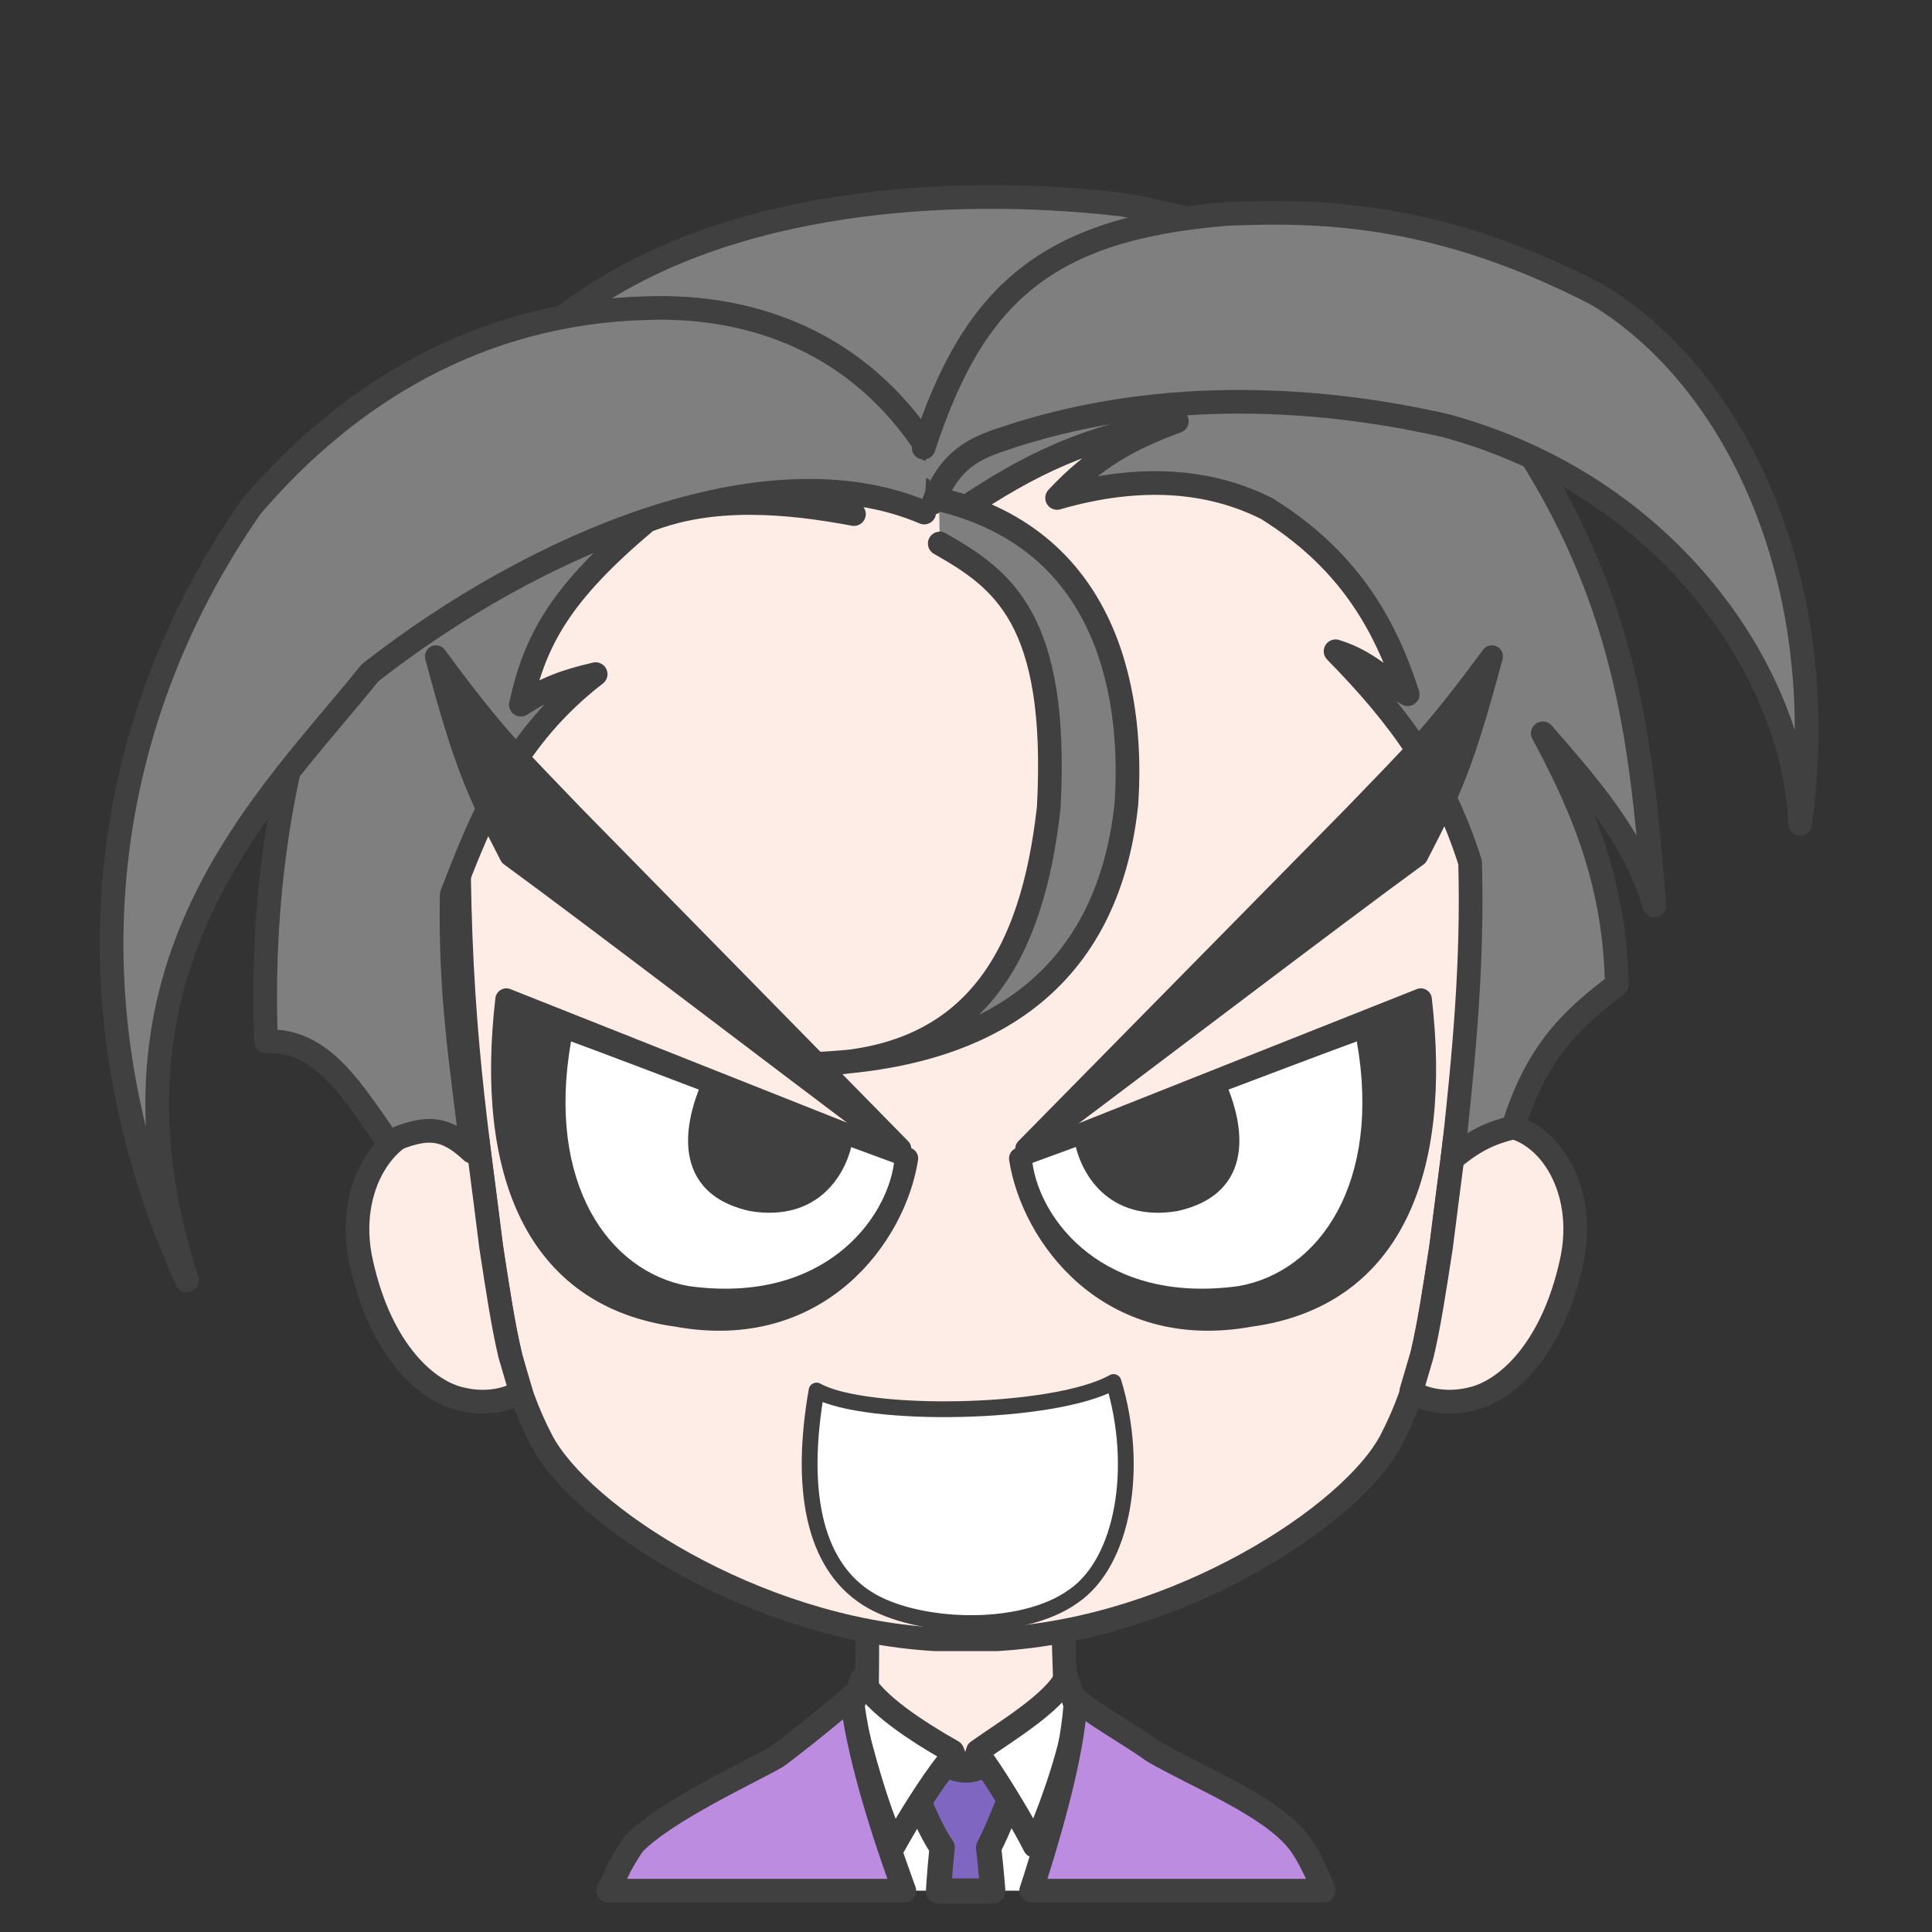 <svg width="2805" height="2805" xmlns="http://www.w3.org/2000/svg" xmlns:xlink="http://www.w3.org/1999/xlink" xml:space="preserve" overflow="hidden"><rect width="100%" height="100%" fill="#333333" stroke="none"/><g transform="translate(-3968 -941)"><path d="M100.9 0C99.046 79.836 97.097 90.206 97.882 152.663 84.148 154.528 27.893 183.216 0 194.001 30.409 293.966 148.978 378.98 237.667 377.992 326.357 377.003 450.271 272.574 479 193.222L385.086 152.667C385.87 90.208 383.919 77.408 385.324 2.429L100.9 0Z" stroke="#404040" stroke-width="34.375" stroke-linecap="round" stroke-linejoin="round" stroke-miterlimit="10" fill="#FEEDE6" fill-rule="evenodd" transform="matrix(-1 0 0 1 5612 3281)"/><path d="M5521 3416C5513.12 3512.12 5507.9 3593.77 5497.17 3674.48L5495.16 3686 5250.81 3686 5246.69 3670.47C5227.35 3591.38 5214.65 3512.79 5205 3417.72L5349.99 3496.83 5373.36 3548.43 5392.48 3494.54Z" fill="#FFFFFF" fill-rule="evenodd"/><path d="M5444.5 3466.5 5441.9 3534.72C5429.06 3564.33 5418.63 3593.93 5403.36 3623.54 5405.5 3642.36 5407.19 3659.96 5408.59 3676.77L5409.3 3686.5 5330.68 3686.5 5331.34 3675.15C5332.5 3658.73 5333.95 3641.61 5335.85 3623.31 5317.23 3596.03 5308.3 3568.75 5294.53 3541.47L5293.5 3473.59C5303.5 3484.62 5346.96 3512.07 5372.13 3510.89 5397.29 3509.71 5430.52 3483.6 5444.5 3466.5Z" stroke="#404040" stroke-width="36.667" stroke-linecap="round" stroke-linejoin="round" stroke-miterlimit="10" fill="#7F67C1" fill-rule="evenodd"/><path d="M5219.03 3378.5C5237.69 3414.96 5300.68 3455.65 5350.87 3484.06L5357.06 3500.14 5345.7 3497.15C5318.53 3531.31 5285.57 3584.69 5265.81 3620.39 5240.62 3564.66 5220.7 3491.99 5204 3423.18L5219.03 3378.5ZM5516.11 3376 5531 3421.78C5526.69 3473.1 5497.03 3559.75 5470.17 3621 5456.84 3594.29 5422.35 3535.34 5394.76 3496.1L5382.76 3500.14 5387.65 3483.51C5429.89 3453.7 5497.66 3413.29 5516.11 3376Z" stroke="#404040" stroke-width="34.375" stroke-linecap="round" stroke-linejoin="round" stroke-miterlimit="10" fill="#FFFFFF" fill-rule="evenodd"/><path d="M360.257 2.64C351.193 15.603 270.781 62.143 248.996 78.862 186.77 115.64 80.312 156.728 37.621 210.019 26.948 223.341 15.861 244.346 4.77 270.024L0 282 424.878 282 418.477 262.397C388.157 166.036 362.993 69.528 360.257 2.64ZM685.525 0C676.986 76.713 646.427 179.471 611.045 276.831L609.081 282 1039 282 1021.48 245.832C1015.17 234.165 1008.58 223.408 1001.69 213.779 955.872 166.667 839.865 113.369 794.529 87.734 779.497 77.089 729.56 38.118 685.525 0Z" stroke="#404040" stroke-width="34.375" stroke-linecap="round" stroke-linejoin="round" stroke-miterlimit="10" fill="#BC8CE0" fill-rule="evenodd" transform="matrix(-1 0 0 1 5890 3404)"/><path d="M1474 666.291C1471.86 440.308 1415.73 7.5 731.293 0 77.289 2.901-1.423 444.265 0.019 666.291 0.542 939.615 26.781 1089.24 47.443 1258.4 67.278 1386.53 76.88 1454.95 120.233 1538.78 176.537 1647.65 430.308 1813.3 693.203 1828L782.016 1828C1044.46 1813.3 1297.79 1647.65 1353.99 1538.78 1397.27 1454.95 1406.86 1386.53 1426.66 1258.4 1447.28 1089.24 1473.48 939.615 1474 666.291Z" stroke="#404040" stroke-width="34.375" stroke-linecap="round" stroke-linejoin="round" stroke-miterlimit="10" fill="#FEEDE6" fill-rule="evenodd" transform="matrix(-1 0 0 1 6108 1493)"/><path d="M4603.77 2574.04C4622.17 2574.56 4641.26 2581 4659.87 2594.55L4661.32 2595.81 4665 2625.84C4670.36 2667.9 4675.85 2708.94 4680.99 2751.2 4690.87 2815.23 4698.2 2864.33 4708.46 2907.9L4724 2960.97 4719.51 2964.4C4696.5 2976.54 4665.87 2979.08 4638.4 2972.36 4589.39 2962.17 4521.08 2903.76 4492.52 2774.01 4467.74 2664.32 4530.17 2571.92 4603.77 2574.04Z" stroke="#404040" stroke-width="34.375" stroke-linecap="round" stroke-linejoin="round" stroke-miterlimit="10" fill="#FEEDE6" fill-rule="evenodd"/><path d="M117.201 0.035C43.331-2.079-19.334 90.323 5.545 200.006 34.21 329.762 102.77 388.173 151.967 398.363 179.533 405.075 210.275 402.54 233.379 390.397L238 386.875 222.4 333.898C212.086 290.329 204.716 241.226 194.784 177.204 189.611 134.941 184.089 93.9 178.708 51.842L175.01 21.845 173.512 20.55C154.836 7 135.668 0.564 117.201 0.035Z" stroke="#404040" stroke-width="34.375" stroke-linecap="round" stroke-linejoin="round" stroke-miterlimit="10" fill="#FEEDE6" fill-rule="evenodd" transform="matrix(-1 0 0 1 6255 2574)"/><path d="M5153.53 2959.86C5129.1 3099.47 5147.48 3211.69 5227.43 3261.96 5296.1 3305.72 5449.2 3314.06 5526.5 3258.51 5599.31 3208.55 5622.28 3071.06 5584.69 2947.5 5498.82 2995.75 5224.18 2999.77 5153.53 2959.86Z" stroke="#404040" stroke-width="22.917" stroke-linecap="round" stroke-linejoin="round" stroke-miterlimit="10" fill="#FFFFFF" fill-rule="evenodd"/><path d="M5449 2622.9 6030.82 2392C6059.76 2641.45 5988.65 2822.98 5783.34 2851.23 5577.16 2888.88 5466.19 2734.22 5449 2622.9Z" stroke="#404040" stroke-width="32.083" stroke-linecap="round" stroke-linejoin="round" stroke-miterlimit="10" fill="#404040" fill-rule="evenodd"/><path d="M5467 2629.34C5600.67 2580.95 5843.07 2487.66 5937.91 2453 5974.28 2659.2 5882.85 2787.78 5766.3 2808.23 5569.61 2835.19 5477.97 2711.4 5467 2629.34Z" fill="#FFFFFF" fill-rule="evenodd"/><path d="M5742.31 2519.58C5756.59 2554 5795.64 2665.26 5676.17 2691.94 5581.15 2707.88 5542.31 2640.25 5534.78 2592.74L5742.31 2519.58Z" stroke="#404040" stroke-width="14.896" stroke-linejoin="round" stroke-miterlimit="10" fill="#404040" fill-rule="evenodd"/><path d="M0 230.895 581.824 0C610.757 249.445 539.653 430.984 334.345 459.227 128.156 496.88 17.188 342.224 0 230.895Z" stroke="#404040" stroke-width="32.083" stroke-linecap="round" stroke-linejoin="round" stroke-miterlimit="10" fill="#404040" fill-rule="evenodd" transform="matrix(-1 0 0 1 5285 2392)"/><path d="M0 176.345C133.114 127.949 374.498 34.658 468.948 0 505.163 206.199 414.115 334.776 298.048 355.233 102.181 382.194 10.922 258.399 0 176.345Z" fill="#FFFFFF" fill-rule="evenodd" transform="matrix(-1 0 0 1 5266 2453)"/><path d="M202.487 0C218.739 33.514 264.167 142.289 146.7 175.941 52.955 197.439 10.296 132.211 0 85.225L202.487 0Z" stroke="#404040" stroke-width="14.896" stroke-linejoin="round" stroke-miterlimit="10" fill="#404040" fill-rule="evenodd" transform="matrix(-0.998 0.059 0.059 0.998 5194.08 2507.68)"/><path d="M4531.99 2599.33C4480.55 2527.08 4436.93 2448.97 4354.24 2452.87 4334.71 1939.28 4547.62 1556.52 4823.02 1374.91 5058.07 1218.03 5388.82 1213.47 5598.47 1238.21 5874.52 1287.03 6068.55 1412.01 6186.39 1595.58 6333.54 1827.31 6351.77 2029.76 6370 2255.63 6341.35 2156.69 6271.69 2079.23 6207.88 2005.67 6272.99 2125.45 6312.71 2233.5 6315.31 2370.85 6243.69 2424.23 6197.46 2473.7 6164.91 2577.85 6133.66 2585.66 6109.53 2595.88 6077.13 2623 6093.83 2471.44 6106.4 2339.53 6102.4 2193.14 6062.13 2066.12 6000.13 1981.5 5907.08 1886.55 5954.39 1901.13 5976.86 1928.13 6011.75 1948.92 5977.81 1843.61 5923.16 1751.75 5807.46 1679.55 5725.56 1638.13 5623.99 1628.78 5502.76 1663.93 5555.53 1607.17 5606.23 1578.34 5676.6 1552.61 5547.44 1574.88 5465.88 1612.67 5362.59 1682.54 5281.14 1628.57 5156.23 1590.12 5043.74 1585.81 5147.07 1622.77 5159.33 1643.16 5207.81 1687.36 5114.79 1669.92 5003.14 1658.69 4907.01 1697.12 4782.61 1801.29 4745.12 1869.24 4724.2 1964.09 4761.43 1940 4787.28 1930.39 4832.79 1919.75 4713.45 2012.02 4668.62 2123.95 4623.79 2240.01 4621.14 2386.07 4638.15 2486.6 4653.09 2613 4616.63 2579.15 4589.94 2572.64 4531.99 2599.33Z" stroke="#404040" stroke-width="34.375" stroke-linecap="round" stroke-linejoin="round" stroke-miterlimit="10" fill="#7F7F7F" fill-rule="evenodd"/><path d="M5309.83 1685.14C5078.85 1586.89 4741.35 1732.71 4505.21 1917.83 4356.62 2103.3 4092.21 2342.54 4239.41 2800 4059.46 2403.9 4109.1 1997.47 4332.49 1676.87 4474.52 1510.36 4666.2 1394.53 4907.52 1388.33 5061.96 1383.15 5215.37 1439 5315 1593.1" stroke="#404040" stroke-width="34.375" stroke-linecap="round" stroke-linejoin="round" stroke-miterlimit="10" fill="#7F7F7F" fill-rule="evenodd"/><path d="M5309 1590.9C5382.11 1366.12 5489.37 1272.69 5748.71 1251.66 5897 1245.11 6062.88 1253.04 6286.7 1368.53 6491.55 1492.3 6629.15 1789.83 6581.56 2137 6573.28 1921.52 6393.26 1647.1 6066.33 1558.84 5867.68 1513.67 5638 1505.74 5423.84 1578.49 5384.18 1591.59 5346.59 1607.79 5323.48 1670.54" stroke="#404040" stroke-width="34.375" stroke-linecap="round" stroke-linejoin="round" stroke-miterlimit="10" fill="#7F7F7F" fill-rule="evenodd"/><path d="M5332.39 1730.11C5422.37 1781.47 5505.51 1837.86 5490.62 2113.74 5466.98 2324.5 5385.48 2486 5139 2486 5406.51 2478.76 5576.28 2361.47 5603.35 2108.57 5613 1968.29 5587.49 1726.66 5331.36 1666" stroke="#404040" stroke-width="34.375" stroke-linecap="round" stroke-linejoin="round" stroke-miterlimit="10" fill="#7F7F7F" fill-rule="evenodd"/><path d="M5934.85 2124.61C6017.2 2038.54 6045.23 2014.5 6134 1894 6093.05 2046.69 6075.54 2086.42 6025.54 2182.96 5908.99 2267.66 5611.78 2494.35 5458 2609L5934.85 2124.61Z" stroke="#404040" stroke-width="32.083" stroke-linecap="round" stroke-linejoin="round" stroke-miterlimit="10" fill="#404040" fill-rule="evenodd"/><path d="M475.437 230.61C557.548 144.539 585.49 120.496 674 0 633.176 152.691 615.714 192.42 565.862 288.964 449.654 373.655 153.326 600.35 0 715L475.437 230.61Z" stroke="#404040" stroke-width="32.083" stroke-linecap="round" stroke-linejoin="round" stroke-miterlimit="10" fill="#404040" fill-rule="evenodd" transform="matrix(-1 0 0 1 5275 1894)"/></g></svg>
